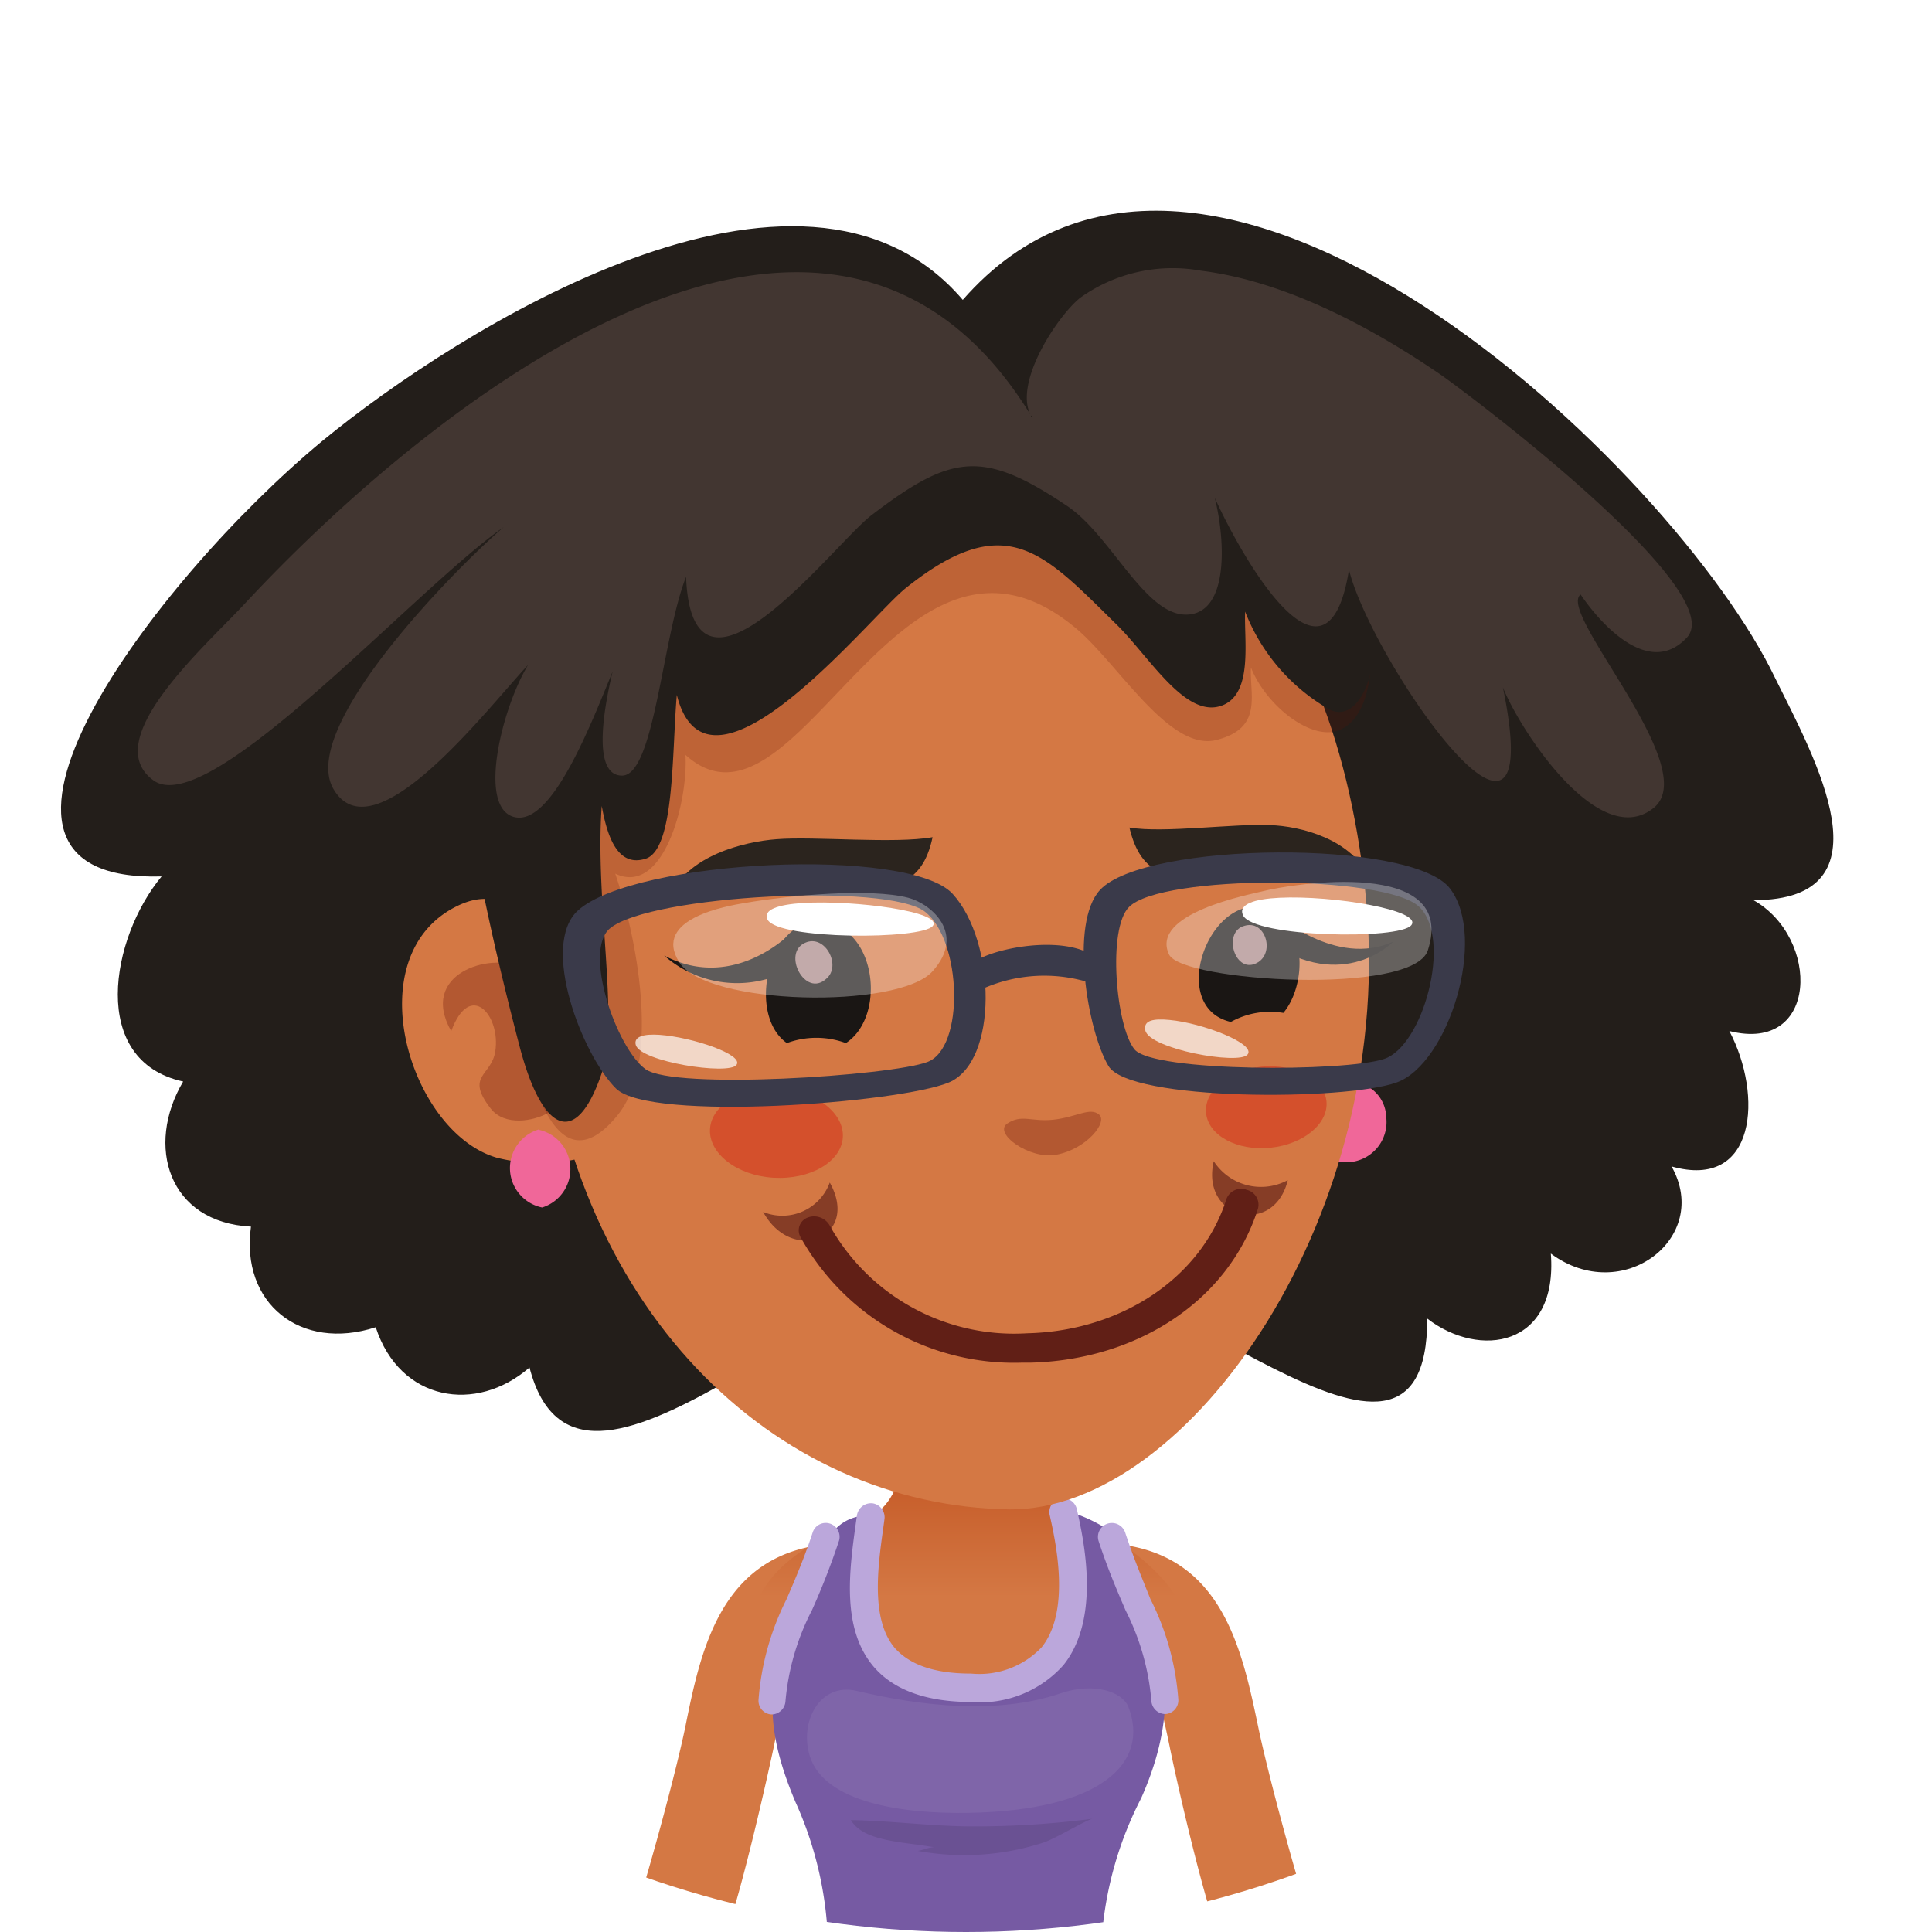 <svg xmlns="http://www.w3.org/2000/svg" xmlns:xlink="http://www.w3.org/1999/xlink" viewBox="0 0 96 96"><defs><style>.cls-1{fill:none;}.cls-2{clip-path:url(#clip-path);}.cls-22,.cls-23,.cls-3,.cls-9{fill:#fff;}.cls-4{fill:#d47844;}.cls-5{fill:url(#linear-gradient);}.cls-6{fill:#765aa3;}.cls-7{opacity:0.1;}.cls-8{fill:#bba7db;}.cls-9{opacity:0.07;}.cls-10{fill:#231e1a;}.cls-11{fill:#f06799;}.cls-12,.cls-13{fill:#661004;}.cls-12,.cls-22{opacity:0.3;}.cls-13{opacity:0.2;}.cls-14{fill:#423631;}.cls-15{fill:#1a1614;}.cls-16{fill:#2b241e;}.cls-17{fill:#a88686;}.cls-18{fill:#d4502c;}.cls-19{fill:#66241b;}.cls-19,.cls-23{opacity:0.7;}.cls-20{fill:#611f16;}.cls-21{fill:#3a3a4a;}</style><clipPath id="clip-path"><circle class="cls-1" cx="48" cy="48" r="48"/></clipPath><linearGradient id="linear-gradient" x1="48.26" y1="71.81" x2="48.26" y2="79.37" gradientUnits="userSpaceOnUse"><stop offset="0" stop-color="#c25421"/><stop offset="1" stop-color="#d47844"/></linearGradient></defs><g id="Layer_2" data-name="Layer 2"><g id="Layer_4" data-name="Layer 4"><g class="cls-2"><rect class="cls-3" width="96" height="96"/><path class="cls-4" d="M41.41,81.3a2.29,2.29,0,0,0,2-2.55,2.26,2.26,0,0,0-2.5-2c-5.15.62-6.1,5.31-6.86,9.07-.46,2.24-1.89,7.54-2.78,10.19h4.84c.87-2.57,2-7.62,2.35-9.26C39.25,82.7,39.74,81.5,41.41,81.3Z"/><path class="cls-4" d="M55.64,76.74a2.3,2.3,0,0,0-.53,4.56c1.67.2,2.16,1.4,3,5.44.33,1.64,1.47,6.69,2.35,9.26h4.83c-.89-2.65-2.32-8-2.77-10.19C61.73,82.05,60.78,77.36,55.64,76.74Z"/><path class="cls-5" d="M53.22,75.33c-3.15-1.37-1-5.14-5.15-5.14s-2.24,4.24-5.18,5.35c-6.86,2.6-6.81,6.58-2.75,10.64s11.2,4.65,16.77-.39S56.37,76.7,53.22,75.33Z"/><path class="cls-6" d="M56.7,89.36c2.89-6.48-.15-9.9-1.67-13.37a7.71,7.71,0,0,0-1.85-.86c.57,2.55,1.43,8.73-4.92,8.73s-5.8-5.12-5.34-8.54a2.14,2.14,0,0,0-1.39.64c-1.8,5.46-4.8,7-2,13.59A18.18,18.18,0,0,1,41.12,96H54.77A18,18,0,0,1,56.7,89.36Z"/><path class="cls-7" d="M42.28,90.44c.64,1.08,2.59,1.07,4.13,1.35-.27,0-.53.14-.81.18a12.75,12.75,0,0,0,6.24-.41c.58-.18,2.16-1.15,2.47-1.19a45.29,45.29,0,0,1-6.37.38C46,90.71,44.15,90.47,42.28,90.44Z"/><path class="cls-8" d="M52.68,74.46a.69.69,0,0,0-.52.83c.29,1.29,1.06,4.74-.4,6.56a4.26,4.26,0,0,1-3.5,1.31c-1.78,0-3-.41-3.77-1.24-1.23-1.41-.88-4-.6-6l.06-.44a.7.7,0,0,0-.59-.78.71.71,0,0,0-.78.6l-.06.43c-.32,2.33-.72,5.23.92,7.12,1,1.14,2.62,1.72,4.82,1.72a5.54,5.54,0,0,0,4.58-1.83c1.88-2.34,1-6.26.67-7.74A.7.7,0,0,0,52.68,74.46Z"/><path class="cls-8" d="M41.25,75.71a.68.68,0,0,0-.87.44c-.44,1.34-.9,2.39-1.3,3.32a13.32,13.32,0,0,0-1.39,5,.68.68,0,0,0,.65.72h0a.7.7,0,0,0,.69-.66A12.13,12.13,0,0,1,40.35,80a36.85,36.85,0,0,0,1.34-3.44A.69.69,0,0,0,41.25,75.71Z"/><path class="cls-8" d="M55.91,76.15a.7.7,0,0,0-.88-.44.69.69,0,0,0-.44.87c.46,1.4.93,2.48,1.34,3.44a12.13,12.13,0,0,1,1.28,4.49.7.7,0,0,0,.69.66h0a.68.68,0,0,0,.65-.72,13.14,13.14,0,0,0-1.39-5C56.8,78.54,56.35,77.49,55.91,76.15Z"/><path class="cls-9" d="M52.7,84.14c-3.13,1.07-6.93.64-10.13-.12-1.84-.44-2.88,1.57-2.32,3.27.74,2.27,4.56,2.85,7.89,2.79,6.56-.12,9-2.47,7.93-5.26C55.78,84.07,54.38,83.57,52.7,84.14Z"/><path class="cls-10" d="M47.84,14.9c-8-9.36-25.19,1.56-31.81,7-8.46,7-19.62,22-8,21.65C5.5,46.6,4.4,52.71,9.1,53.74c-1.89,3.2-.73,7,3.37,7.21-.53,3.82,2.47,6.21,6.2,5,1.2,3.69,5,4.3,7.64,2,2.45,9.45,15.06-5.33,23.61-5.5,7.71-.14,21,13.95,21,3.07,2.59,2,6.5,1.43,6.14-3.23,3.55,2.63,8-.78,6-4.33,4.22,1.19,4.55-3.55,2.87-6.73,4.45,1.13,4.52-4.63,1.2-6.5,7,0,3-7.15,1.07-11.05C83.25,23.33,60,1,47.84,14.9Z"/><path class="cls-11" d="M67.06,53.76a2,2,0,1,0,1.82,1.74A1.79,1.79,0,0,0,67.06,53.76Z"/><path class="cls-4" d="M45.88,21.68c-11.54,1.25-20.22,11.48-19,27.46S38.55,74.83,50.15,75c8.9.1,19.4-14.77,17.69-30.7C66.16,28.55,57.41,20.44,45.88,21.68Z"/><path class="cls-4" d="M22.76,45c-5.1,2.43-2.43,11.28,1.94,12.53a8.73,8.73,0,0,0,4.25,0c0-.06.05-.11.07-.17.55-1.27-.95-7.2-1.35-8.41C26.66,45.88,25.21,43.83,22.76,45Z"/><path class="cls-12" d="M25.8,48.06c-1.41-.73-5,.3-3.38,3.18.94-2.56,2.47-.78,2.19,1-.19,1.24-1.51,1.19-.23,2.84.69.89,2.13.64,2.87.21C29.59,54,27.52,48.94,25.8,48.06Z"/><path class="cls-11" d="M26.78,56.12A2,2,0,0,0,26.94,60a2,2,0,0,0-.16-3.86Z"/><path class="cls-13" d="M59.89,22.45A58.59,58.59,0,0,0,41,24.29c-9.54,2.63-16.74,13.32-15.69,23.24.35,3.25,1.66,12.45,5.38,7.88,2.2-2.72.9-9-.12-12,2.41,1.15,3.63-3.61,3.49-5.9,5.55,5,10.56-13.64,19.38-6.31,2.12,1.76,4.65,6.16,7,5.57s1.64-2.26,1.72-3.6c.76,1.92,3.09,3.75,4.48,3.07,2.44-1.2,1.26-7.2,1-9.16C67,23.15,63.24,22.65,59.89,22.45Z"/><path class="cls-10" d="M61.88,20.43C50.62,15.58,39.34,18.87,29,24.14a12.55,12.55,0,0,0-5.34,5.19c-2.18,4.06,0,14.4,2.17,22.71,1.1,4.17,2.77,5.11,4.07,1.28.89-2.61-.35-8.51,0-13.27.25,1.37.73,3.08,2.18,2.62s1.3-5.22,1.55-8.14c1.56,6.21,9.59-3.89,11.38-5.31,5-4,6.86-1.73,10.46,1.8,1.66,1.62,3.49,4.82,5.34,4,1.45-.65,1-3.22,1.06-4.63a9.61,9.61,0,0,0,4.13,4.83c1.72,1,3.37-2.88,1.44-8.19C66.33,24.22,64.67,21.63,61.88,20.43Z"/><path class="cls-14" d="M51.24,20.71l-.07-.09s0,0,0,.06S51.25,20.75,51.24,20.71Z"/><path class="cls-14" d="M71.59,18.62c-3.43-2.35-7.72-4.65-11.92-5.17a7.89,7.89,0,0,0-6,1.35c-1.13.91-3.3,4.2-2.46,5.82l.07.09s0,0-.05,0,0,0,0-.06C41,3.94,20.86,20.63,12.16,30c-2,2.15-7.29,6.79-4.53,8.78s13-9.53,17.4-12.59c-2.11,1.79-10.23,9.89-8.47,13,2,3.47,7.75-4.11,9.68-6.15-1.29,2.12-2.54,7.1-.68,7.56s3.8-4.61,4.88-7.23c-.32,1.35-1.14,5.17.47,5.17s2-6.9,3.18-9.88c.3,7.69,7.33-1.61,9.2-3.05,4-3.06,5.55-3.28,9.75-.46,2.19,1.48,3.86,5.46,5.94,5.39s1.92-3.66,1.38-5.81c1.22,2.72,5.56,10.54,6.67,3.58,1.13,4.55,10,17.3,7.65,5.85.84,2.1,4.76,8.14,7.47,6,2.52-1.95-4.82-9.71-3.61-10.62,1,1.48,3.41,4.15,5.28,2.14C86,29.36,72.89,19.52,71.59,18.62Z"/><path class="cls-15" d="M41.36,45.92c-3-1-4.42,4.39-2.26,5.91a4.22,4.22,0,0,1,2.93,0C43.91,50.61,43.63,46.66,41.36,45.92Z"/><path class="cls-15" d="M63.32,45.32c-3-1.6-5.5,4.68-2.16,5.46a4,4,0,0,1,2.61-.45C64.88,49,64.94,46.18,63.32,45.32Z"/><path class="cls-16" d="M63.12,41c-1.74-.09-5.31.41-7,.12.58,2.45,2,2.59,4.12,2.34,2.68-.32,6.88-.17,7.84.24C67.21,41.68,64.6,41.05,63.12,41Z"/><path class="cls-16" d="M38.59,41.7c-1.63.12-4.47.83-5.27,2.84,1-.44,5.63-.72,8.61-.48,2.37.19,3.89,0,4.41-2.46C44.45,41.94,40.5,41.55,38.59,41.7Z"/><path class="cls-12" d="M52.32,55.64c-1.08.11-1.56-.29-2.27.19s1.1,1.79,2.42,1.55c1.5-.27,2.6-1.62,2.14-2S53.51,55.51,52.32,55.64Z"/><path class="cls-15" d="M33,47.48a5.48,5.48,0,0,0,6.92.27l-.46-1.54S36.58,49.36,33,47.48Z"/><path class="cls-15" d="M63.4,45.41,63,46.79c3.78,2.58,6.23,0,6.23,0C66.37,48.09,63.4,45.41,63.4,45.41Z"/><path class="cls-17" d="M40,46.85c-1.15.51,0,2.74,1.05,1.79C41.84,48,41,46.39,40,46.85Z"/><path class="cls-17" d="M61.85,46c-1.15.29-.47,2.52.67,1.81C63.35,47.28,62.86,45.71,61.85,46Z"/><path class="cls-18" d="M62.7,53c-1.65.17-2.89,1.21-2.77,2.32s1.55,1.88,3.2,1.71,2.9-1.21,2.78-2.32S64.36,52.86,62.7,53Z"/><path class="cls-18" d="M38.73,54.09c-1.82-.12-3.37.79-3.45,2s1.32,2.32,3.15,2.43,3.37-.79,3.45-2S40.55,54.21,38.73,54.09Z"/><path class="cls-19" d="M37.92,60.22c1.47,2.66,4.83,1.25,3.31-1.46A2.51,2.51,0,0,1,37.92,60.22Z"/><path class="cls-19" d="M60.31,57.7c-.67,2.89,3,3.76,3.68.94A2.8,2.8,0,0,1,60.31,57.7Z"/><path class="cls-20" d="M61.94,59.12a.78.78,0,0,0-1,.46c-1.23,3.89-5.2,6.56-9.9,6.67a10.5,10.5,0,0,1-9.81-5.35.89.89,0,0,0-1.07-.41.68.68,0,0,0-.4.95,12.13,12.13,0,0,0,11,6.27h.43c5.41-.13,9.9-3.16,11.32-7.66A.76.76,0,0,0,61.94,59.12Z"/><path class="cls-21" d="M54.66,44.22c-1.52,1.64-.63,7,.42,8.75s11.74,1.73,14.31.82,4.54-7.18,2.66-9.64S56.89,41.81,54.66,44.22Zm14.11,8.4c-1.93.64-11.48.66-12.4-.48s-1.35-6-.27-7.07c1.59-1.63,12.78-1.61,14.43,0S70.7,52,68.77,52.62Z"/><path class="cls-21" d="M28.73,45.23c-1.92,1.72.2,7.2,1.88,8.86s14.06.72,16.53-.3,2.36-7,.2-9.37S31.57,42.7,28.73,45.23Zm17.35,7.54c-1.85.69-12.56,1.39-14,.36s-3.13-5.87-1.77-7c2-1.66,13.83-2.27,15.66-.82S47.94,52.08,46.08,52.77Z"/><path class="cls-21" d="M48.79,47.58c-.27.12-1.36,1.54-.56,1.85a7.54,7.54,0,0,1,6.08-.55c.46.15.89.1.73-.45C54.43,46.38,50.41,46.83,48.79,47.58Z"/><path class="cls-22" d="M62.77,44.28c-.72.18-5.65,1.11-4.68,3.15.63,1.35,12.13,2.06,12.86-.21C72.45,42.58,64.18,43.92,62.77,44.28Z"/><path class="cls-22" d="M45.13,44.61c-1.88-.49-5.85-.13-8.13.26-.82.14-4.6.76-3.26,2.93s10.88,2.36,12.59.47S46.24,44.9,45.13,44.61Z"/><path class="cls-3" d="M63.57,44.61c-1.23.06-2.07.32-1.8.88.55,1.09,7.79,1.22,8.36.48S66.23,44.48,63.57,44.61Z"/><path class="cls-23" d="M58.11,50.68c-.76-.07-1.31,0-1.2.52.2.92,4.64,1.73,5.08,1.2S59.76,50.83,58.11,50.68Z"/><path class="cls-3" d="M39.89,44.87c-1.22.08-2,.33-1.75.83.56,1,7.66,1,8.21.31S42.49,44.71,39.89,44.87Z"/><path class="cls-23" d="M32.77,51.42c-.76-.05-1.29.07-1.18.5.23.84,4.59,1.51,5,1S34.38,51.53,32.77,51.42Z"/></g></g></g></svg>